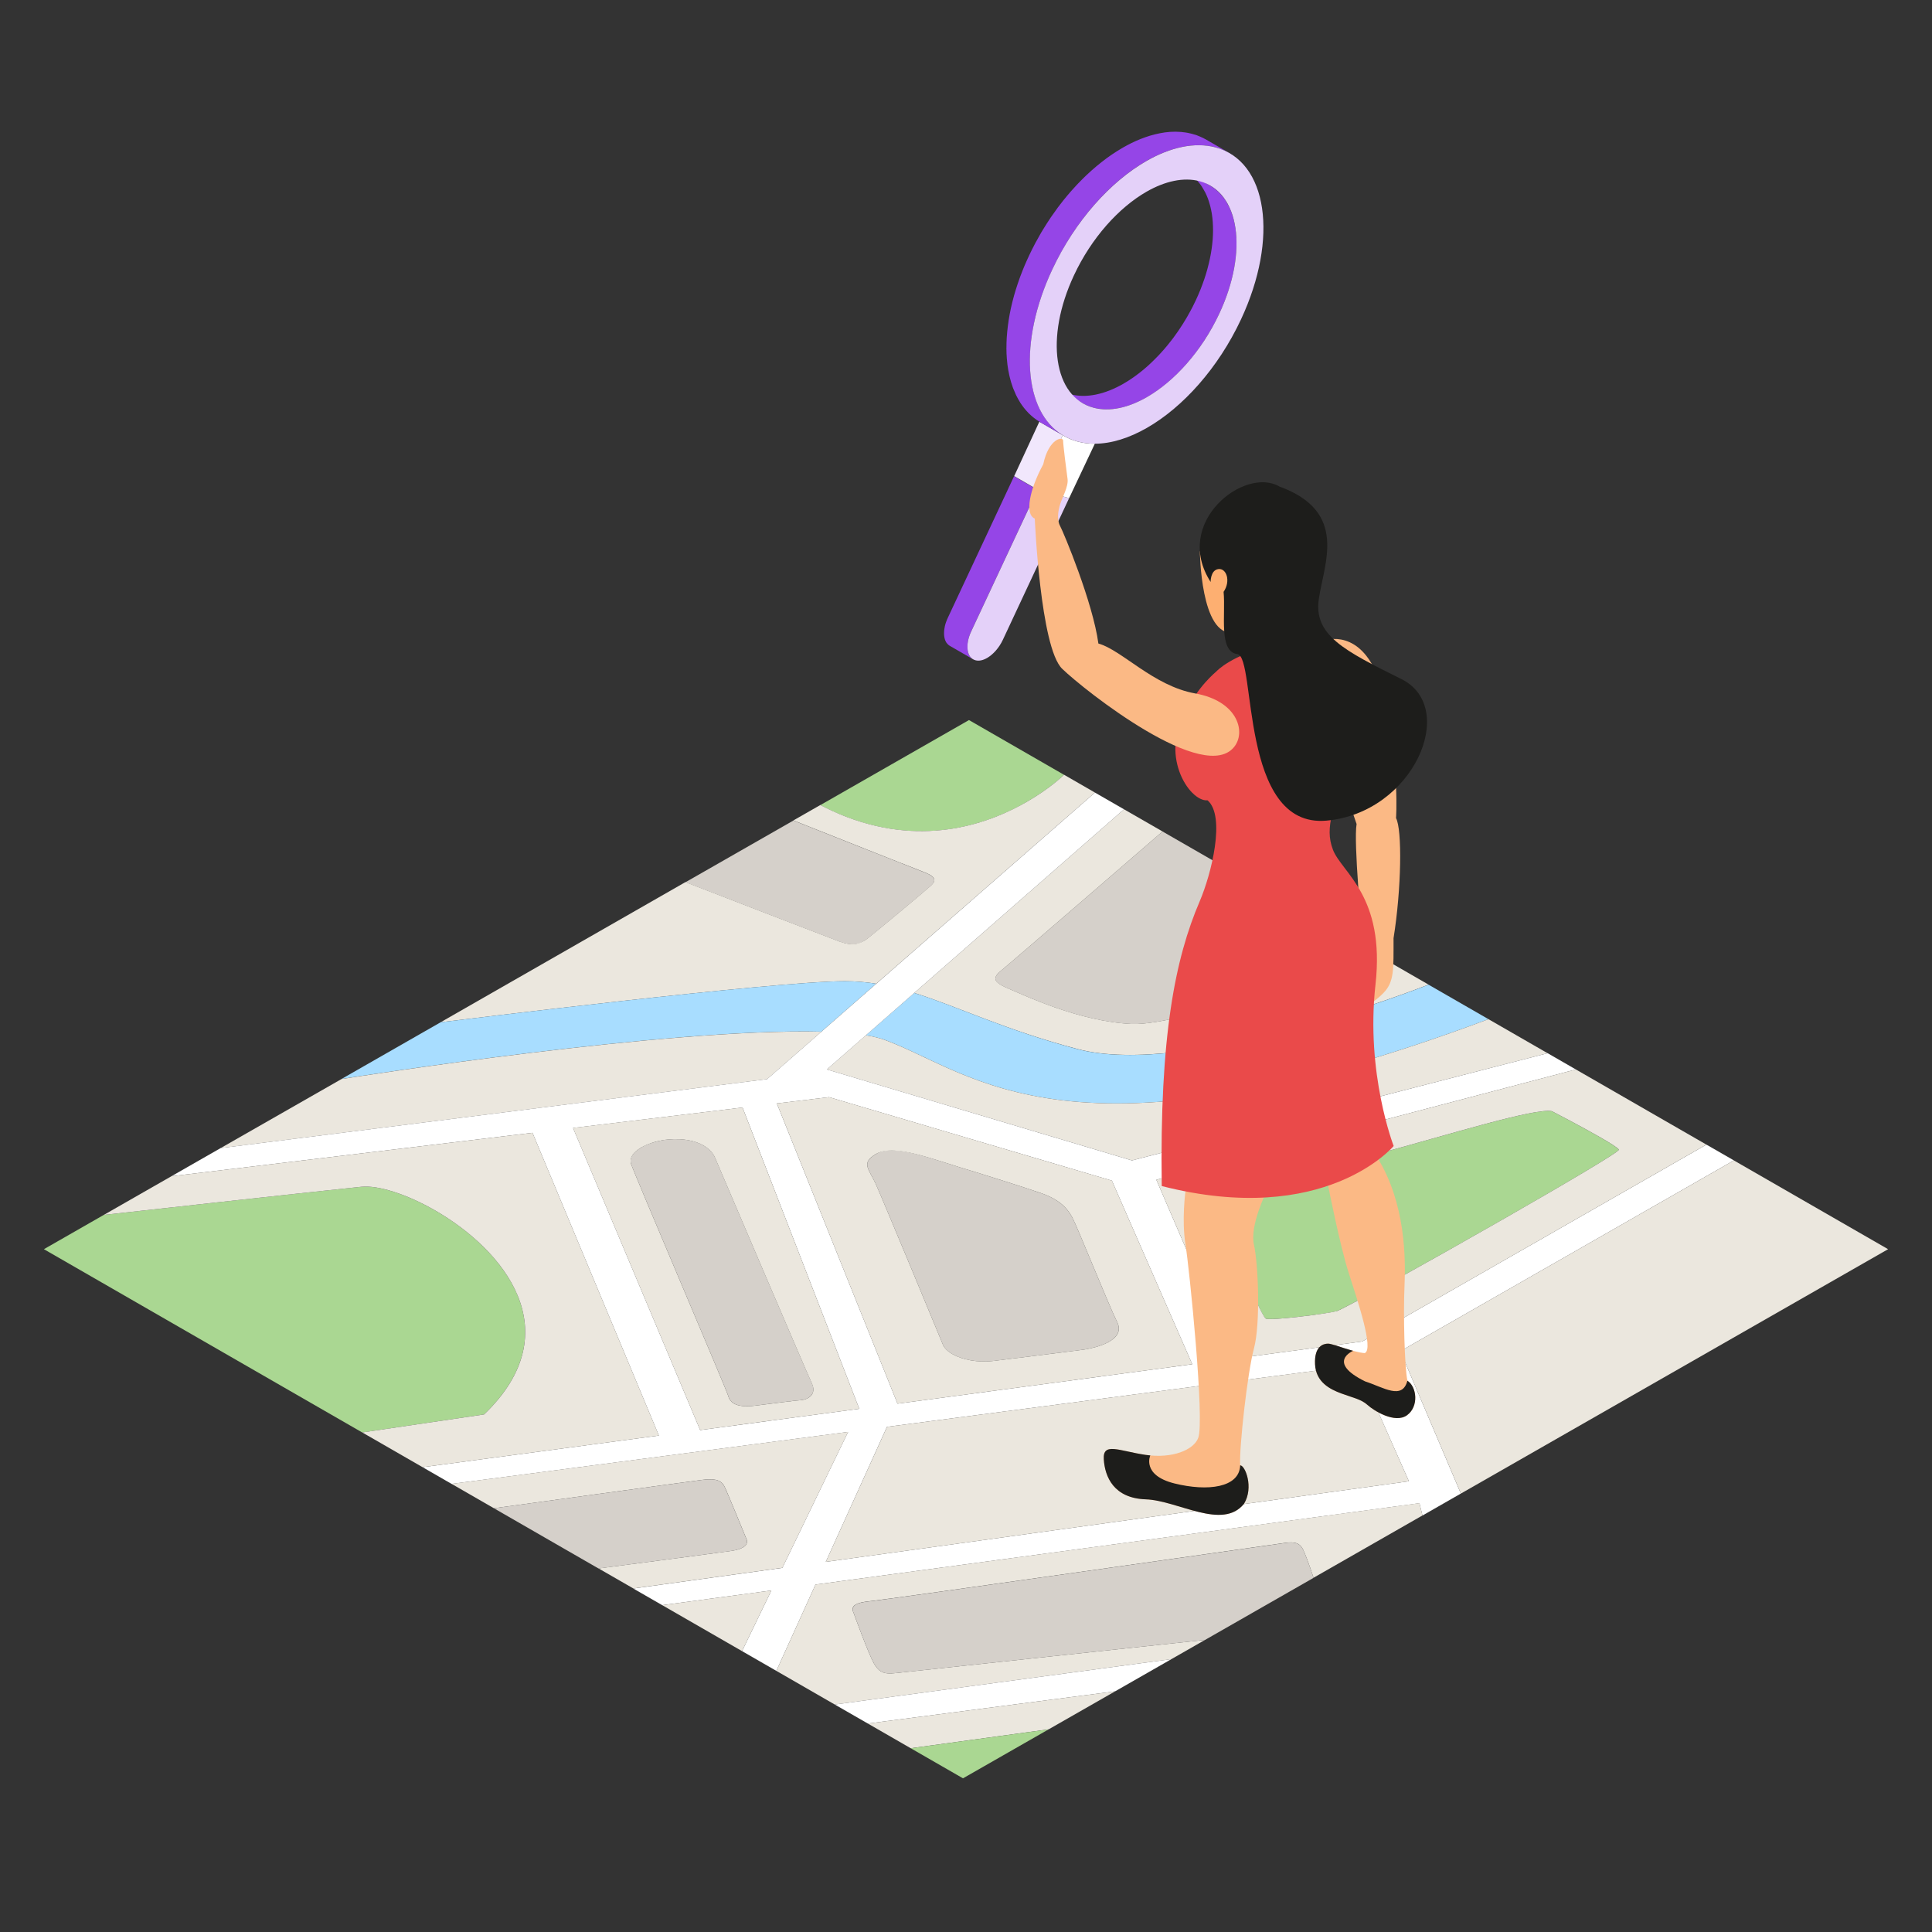 <svg width="88" height="88" viewBox="0 0 88 88" fill="none" xmlns="http://www.w3.org/2000/svg">
<rect x="0" y="0" width="88" height="88" fill="#333333" stroke="none"/>
<path d="M37.364 36.672C37.435 36.709 37.506 36.744 37.577 36.78C37.694 36.838 37.812 36.895 37.928 36.948C41.569 38.608 44.627 37.685 46.497 36.678C46.577 36.635 46.654 36.592 46.729 36.548C47.841 35.91 48.434 35.321 48.465 35.291L44.136 32.798L37.364 36.672Z" fill="#AAD792"/>
<path d="M31.222 40.185C31.534 40.305 37.465 42.6 38.195 42.874C38.204 42.877 38.212 42.881 38.221 42.884C38.278 42.905 38.331 42.922 38.383 42.938C38.394 42.941 38.405 42.945 38.416 42.947C38.806 43.058 39.053 43.021 39.263 42.914C39.279 42.906 39.296 42.897 39.312 42.888C39.321 42.882 39.332 42.876 39.342 42.87C39.361 42.858 39.38 42.845 39.4 42.833C39.448 42.8 39.496 42.766 39.545 42.727C39.872 42.473 42.034 40.678 42.396 40.351C42.646 40.126 42.58 39.981 42.361 39.854C42.261 39.795 42.13 39.741 41.982 39.686C41.505 39.504 36.409 37.479 36.14 37.373L31.222 40.185Z" fill="#D5D0CA"/>
<path d="M20.07 46.562C20.829 46.468 35.241 44.693 38.484 44.692C38.977 44.692 39.446 44.733 39.909 44.807L49.873 36.1L48.465 35.288C48.434 35.319 47.841 35.908 46.742 36.538C46.654 36.588 46.577 36.632 46.497 36.674C44.629 37.682 41.57 38.604 37.928 36.944C37.812 36.891 37.694 36.834 37.577 36.776C37.506 36.742 37.435 36.705 37.364 36.668L36.14 37.368C36.409 37.475 41.505 39.5 41.982 39.68C42.13 39.736 42.262 39.792 42.361 39.849C42.58 39.976 42.646 40.123 42.396 40.346C42.034 40.673 39.872 42.468 39.545 42.722C39.496 42.759 39.448 42.795 39.4 42.828C39.38 42.841 39.362 42.853 39.342 42.865C39.053 43.016 38.806 43.053 38.416 42.942C38.331 42.917 38.278 42.9 38.221 42.879C37.464 42.595 31.533 40.3 31.22 40.179L20.07 46.562Z" fill="#EBE7DE"/>
<path d="M52.952 37.873C52.608 38.171 46.081 43.818 45.589 44.218C45.23 44.513 45.283 44.688 45.593 44.867C45.706 44.932 45.851 44.996 46.022 45.069C46.666 45.339 49.153 46.531 51.542 46.641C53.931 46.75 62.25 43.641 62.688 43.478L52.952 37.873Z" fill="#D5D0CA"/>
<path d="M15.557 49.145C16.299 49.028 30.415 46.814 37.411 46.992L39.911 44.807C39.447 44.733 38.977 44.692 38.485 44.692C35.241 44.692 20.829 46.468 20.072 46.562L15.557 49.145Z" fill="#A8DDFF"/>
<path d="M51.196 36.862L41.644 45.227C43.647 45.853 45.79 46.917 49.09 47.785C54.106 49.106 64.521 45.061 65.07 44.848L62.689 43.477C62.251 43.641 53.932 46.749 51.543 46.639C49.154 46.528 46.668 45.337 46.024 45.068C45.853 44.996 45.707 44.93 45.595 44.865C45.285 44.685 45.231 44.511 45.591 44.217C46.082 43.817 52.609 38.17 52.953 37.872L51.196 36.862Z" fill="#EBE7DE"/>
<path d="M10.049 52.295L23.894 50.548L34.94 49.154L37.411 46.995C30.416 46.816 16.299 49.031 15.557 49.148L10.049 52.295Z" fill="#EBE7DE"/>
<path d="M41.642 45.227L39.44 47.155C39.777 47.211 40.067 47.28 40.3 47.366C44.32 48.838 48.737 53.554 67.799 46.422L65.069 44.851C64.521 45.064 54.105 49.109 49.089 47.788C45.79 46.917 43.647 45.853 41.642 45.227Z" fill="#A8DDFF"/>
<path d="M39.44 47.155L37.662 48.712L51.557 52.856L70.491 47.972L67.798 46.422C48.737 53.554 44.32 48.838 40.298 47.366C40.068 47.28 39.777 47.211 39.44 47.155Z" fill="#EBE7DE"/>
<path d="M55.632 54.592C55.315 54.857 57.396 59.922 57.652 60.062C57.899 60.162 60.378 59.848 60.867 59.729C61.313 59.565 65.029 57.499 68.357 55.597C68.375 55.586 68.393 55.577 68.411 55.566C71.253 53.941 73.759 52.463 73.734 52.369C73.715 52.299 73.365 52.08 72.908 51.816C72.005 51.297 70.752 50.649 70.686 50.614C69.921 50.454 65.936 51.694 62.758 52.556C59.68 53.389 56.115 54.315 55.632 54.592Z" fill="#AAD792"/>
<path d="M30.011 65.388L24.254 51.598L7.81 53.575L10.049 52.294L23.894 50.547L34.94 49.153L37.411 46.994L39.911 44.809L49.874 36.101L51.196 36.862L41.644 45.227L39.442 47.155L37.663 48.712L51.558 52.857L70.493 47.972L71.778 48.712L52.67 53.737L56.181 61.888L62.047 61.103L77.725 52.135L78.977 52.855L63.786 61.544L66.54 68.03L64.791 69.031L64.654 68.47L37.146 72.174L35.362 76.106L33.798 75.206L35.134 72.445L30.163 73.113L28.843 72.354L35.634 71.415L38.628 65.224L20.569 67.59L19.247 66.828L30.011 65.388ZM37.614 71.14L64.173 67.469L61.83 62.185L40.401 64.991L37.614 71.14ZM50.645 53.777L37.761 49.974L35.384 50.26L40.881 63.935L54.305 62.139L50.645 53.777ZM39.138 64.168L33.822 50.447L26.102 51.377L31.892 65.138L39.138 64.168Z" fill="white"/>
<path d="M71.778 48.712L77.724 52.135L62.047 61.103L56.181 61.888L52.67 53.737L71.778 48.712ZM60.892 59.72C61.313 59.564 65.031 57.497 68.358 55.595C68.375 55.585 68.394 55.575 68.444 55.546C71.253 53.939 73.761 52.462 73.736 52.368C73.717 52.298 73.367 52.078 72.91 51.815C72.007 51.296 70.753 50.647 70.688 50.613C69.922 50.453 65.938 51.693 62.759 52.555C59.683 53.387 56.117 54.315 55.596 54.617C55.318 54.857 57.398 59.922 57.657 60.063C57.901 60.162 60.379 59.848 60.892 59.72Z" fill="#EBE7DE"/>
<path d="M39.979 52.522C39.901 52.564 39.885 52.575 39.869 52.584C39.212 52.982 39.582 53.255 39.885 53.917C39.891 53.928 39.895 53.938 39.9 53.95C40.222 54.671 42.769 60.798 42.95 61.25C43.013 61.407 43.171 61.559 43.397 61.686C43.83 61.929 44.516 62.08 45.295 61.984C46.482 61.837 48.971 61.53 49.344 61.477C49.368 61.473 49.397 61.469 49.429 61.463C49.665 61.424 50.109 61.328 50.46 61.144C50.48 61.134 50.498 61.123 50.517 61.113C50.866 60.909 51.082 60.626 50.886 60.223C50.449 59.328 49.074 55.885 48.843 55.458C48.677 55.151 48.451 54.865 48.028 54.618C47.862 54.522 47.666 54.432 47.431 54.35C46.594 54.057 44.589 53.435 44.483 53.402C42.512 52.829 40.795 52.082 39.979 52.522Z" fill="#D5D0CA"/>
<path d="M37.761 49.973L50.645 53.776L54.305 62.138L40.881 63.935L35.384 50.259L37.761 49.973ZM45.298 61.983C46.485 61.837 48.974 61.529 49.347 61.477C49.371 61.472 49.4 61.468 49.432 61.463C49.667 61.423 50.112 61.328 50.461 61.144C50.481 61.134 50.5 61.123 50.534 61.103C50.867 60.909 51.084 60.625 50.887 60.223C50.45 59.328 49.075 55.885 48.844 55.458C48.678 55.15 48.454 54.864 48.029 54.618C47.864 54.522 47.667 54.432 47.432 54.35C46.596 54.057 44.59 53.435 44.484 53.402C42.511 52.829 40.794 52.081 39.917 52.553C39.9 52.563 39.884 52.573 39.868 52.582C39.211 52.981 39.579 53.254 39.884 53.915C39.889 53.926 39.893 53.937 39.899 53.949C40.221 54.67 42.767 60.796 42.949 61.249C43.012 61.405 43.17 61.557 43.395 61.684C43.831 61.929 44.518 62.08 45.298 61.983Z" fill="#EBE7DE"/>
<path d="M29.246 52.245C29.192 52.276 29.171 52.287 29.151 52.301C28.862 52.481 28.684 52.707 28.727 52.949C28.731 52.97 28.736 52.993 28.744 53.014C28.933 53.565 33.099 63.314 33.169 63.575C33.201 63.7 33.271 63.838 33.441 63.933C33.623 64.034 33.918 64.087 34.403 64.025C35.346 63.904 36.202 63.794 36.481 63.775C36.584 63.763 36.656 63.745 36.725 63.716C36.753 63.704 36.78 63.691 36.807 63.677C36.979 63.571 37.093 63.408 37.033 63.156C37.029 63.139 37.023 63.121 37.017 63.102C37.006 63.068 36.991 63.032 36.974 62.995C36.716 62.444 32.757 53.176 32.567 52.725C32.484 52.528 32.309 52.325 32.029 52.166C31.668 51.963 31.136 51.837 30.409 51.905C30.387 51.907 30.365 51.909 30.344 51.911C30.317 51.914 30.292 51.918 30.266 51.921C30.246 51.923 30.225 51.927 30.205 51.93C29.858 51.986 29.514 52.097 29.246 52.245Z" fill="#D5D0CA"/>
<path d="M39.138 64.168L31.891 65.137L26.1 51.375L33.821 50.446L39.138 64.168ZM28.743 53.015C28.931 53.566 33.098 63.315 33.167 63.576C33.199 63.702 33.27 63.839 33.44 63.935C33.621 64.035 33.917 64.088 34.402 64.026C35.345 63.906 36.2 63.796 36.517 63.772C36.581 63.764 36.653 63.745 36.724 63.718C36.752 63.706 36.779 63.692 36.824 63.667C36.979 63.572 37.093 63.409 37.031 63.158C37.027 63.141 37.022 63.122 37.015 63.103C37.005 63.069 36.99 63.033 36.972 62.996C36.715 62.446 32.756 53.177 32.566 52.727C32.483 52.53 32.308 52.326 32.027 52.167C31.667 51.964 31.135 51.839 30.408 51.906C30.385 51.909 30.364 51.91 30.343 51.913C30.316 51.915 30.29 51.919 30.265 51.922C30.245 51.925 30.224 51.929 30.204 51.931C29.861 51.986 29.518 52.097 29.218 52.262C29.195 52.275 29.173 52.287 29.153 52.301C28.865 52.481 28.687 52.707 28.73 52.949C28.73 52.972 28.735 52.993 28.743 53.015Z" fill="#EBE7DE"/>
<path d="M2 56.899L16.499 65.247C16.499 65.247 16.499 65.247 22.049 64.426C26.02 60.611 22.903 56.906 19.815 55.132C18.511 54.383 17.213 53.979 16.457 54.056C13.911 54.315 5.188 55.286 4.728 55.337L2 56.899Z" fill="#AAD792"/>
<path d="M22.05 64.426C16.5 65.246 16.5 65.246 16.5 65.246L19.247 66.828L30.012 65.388L24.255 51.598L7.81 53.575L4.73 55.337C5.189 55.285 13.911 54.317 16.459 54.056C17.215 53.979 18.514 54.383 19.816 55.132C22.903 56.906 26.021 60.612 22.05 64.426Z" fill="#EBE7DE"/>
<path d="M63.786 61.544L66.541 68.03L86 56.899L78.976 52.856L63.786 61.544Z" fill="#EBE7DE"/>
<path d="M40.402 64.991L37.614 71.14L64.173 67.469L61.832 62.183L40.402 64.991Z" fill="#EBE7DE"/>
<path d="M20.569 67.588L22.498 68.699C22.939 68.638 31.313 67.489 31.975 67.408C32.391 67.358 32.634 67.383 32.793 67.476C32.888 67.531 32.952 67.613 33.004 67.718C33.142 67.999 33.926 69.919 33.968 70.02C34.04 70.159 34.085 70.331 33.863 70.47C33.8 70.507 33.752 70.528 33.695 70.549C33.666 70.56 33.632 70.571 33.597 70.581C33.536 70.598 33.467 70.616 33.389 70.63C32.499 70.76 27.525 71.406 27.263 71.44L28.846 72.351L35.636 71.412L38.631 65.221L20.569 67.588Z" fill="#EBE7DE"/>
<path d="M22.497 68.699L27.26 71.442C27.522 71.407 32.498 70.761 33.386 70.632C33.465 70.617 33.535 70.6 33.595 70.582C33.629 70.572 33.661 70.561 33.692 70.551C33.75 70.529 33.798 70.508 33.839 70.484C33.847 70.481 33.854 70.475 33.862 70.471C34.084 70.332 34.038 70.16 33.966 70.021C33.925 69.921 33.14 68 33.003 67.719C32.951 67.615 32.886 67.533 32.792 67.477C32.633 67.383 32.389 67.359 31.974 67.409C31.312 67.489 22.938 68.639 22.497 68.699Z" fill="#D5D0CA"/>
<path d="M30.163 73.113L33.798 75.206L35.135 72.444L30.163 73.113Z" fill="#EBE7DE"/>
<path d="M37.146 72.174L35.362 76.106L38.021 77.638L53.359 75.57L54.888 74.695C54.212 74.768 41.37 76.142 40.846 76.202C40.535 76.237 40.317 76.237 40.136 76.135C40.014 76.065 39.908 75.947 39.803 75.761C39.545 75.3 38.917 73.565 38.883 73.473C38.877 73.459 38.87 73.446 38.864 73.431C38.812 73.301 38.819 73.183 38.966 73.092C39.021 73.062 39.051 73.047 39.088 73.034C39.116 73.023 39.146 73.014 39.18 73.005C39.248 72.986 39.33 72.969 39.423 72.956C39.454 72.952 39.486 72.947 39.518 72.943C39.55 72.939 39.583 72.935 39.618 72.932C40.412 72.857 57.727 70.385 58.199 70.324C58.545 70.281 58.891 70.188 59.137 70.33C59.225 70.381 59.301 70.463 59.358 70.589C59.574 71.064 59.817 71.825 59.83 71.865L64.791 69.027L64.654 68.466L37.146 72.174Z" fill="#EBE7DE"/>
<path d="M38.994 73.078C38.821 73.185 38.812 73.302 38.866 73.432C38.871 73.445 38.878 73.46 38.885 73.475C38.918 73.566 39.545 75.301 39.804 75.762C39.909 75.949 40.015 76.066 40.138 76.137C40.318 76.239 40.536 76.239 40.847 76.203C41.371 76.143 54.213 74.768 54.889 74.696L59.831 71.869C59.818 71.829 59.575 71.068 59.36 70.593C59.302 70.467 59.227 70.385 59.138 70.333C58.894 70.192 58.546 70.284 58.2 70.328C57.728 70.388 40.413 72.86 39.62 72.936C39.585 72.94 39.551 72.942 39.519 72.947C39.486 72.95 39.454 72.954 39.424 72.96C39.331 72.974 39.249 72.99 39.181 73.009C39.148 73.018 39.117 73.027 39.089 73.038C39.052 73.048 39.021 73.063 38.994 73.078Z" fill="#D5D0CA"/>
<path d="M38.021 77.638L39.529 78.505L50.792 77.038L53.359 75.57L38.021 77.638Z" fill="white"/>
<path d="M39.529 78.505L41.482 79.63L47.765 78.769L50.792 77.038L39.529 78.505Z" fill="#EBE7DE"/>
<path d="M41.482 79.63L43.863 81L47.765 78.769L41.482 79.63Z" fill="#AAD792"/>
<g clip-path="url(#clip0)">
<path d="M43 28.85C43 28.836 43 28.822 43.001 28.808C43.001 28.794 43.002 28.78 43.003 28.765C43.003 28.76 43.004 28.755 43.004 28.75C43.004 28.748 43.004 28.746 43.004 28.745C43.004 28.738 43.004 28.73 43.005 28.723C43.007 28.708 43.008 28.694 43.011 28.679C43.012 28.664 43.015 28.649 43.017 28.635C43.019 28.62 43.022 28.605 43.025 28.589C43.026 28.579 43.029 28.568 43.031 28.558C43.031 28.556 43.032 28.555 43.032 28.553C43.032 28.55 43.033 28.547 43.033 28.543C43.037 28.527 43.04 28.512 43.044 28.496C43.047 28.48 43.052 28.465 43.056 28.449C43.061 28.433 43.065 28.417 43.07 28.402C43.075 28.386 43.08 28.371 43.085 28.355C43.085 28.355 43.086 28.354 43.086 28.353V28.352C43.09 28.338 43.096 28.324 43.101 28.311C43.106 28.296 43.111 28.282 43.118 28.267C43.123 28.253 43.129 28.239 43.135 28.224C43.141 28.21 43.148 28.195 43.154 28.181C43.159 28.169 43.164 28.157 43.17 28.144L46.189 21.694L47.254 22.309L44.236 28.759C44.204 28.829 44.175 28.899 44.153 28.967V28.968C44.13 29.036 44.111 29.102 44.097 29.168C44.097 29.169 44.096 29.17 44.096 29.172C44.083 29.236 44.074 29.298 44.069 29.359C44.069 29.36 44.069 29.362 44.069 29.363C44.065 29.423 44.065 29.482 44.068 29.537C44.068 29.537 44.068 29.539 44.068 29.54C44.073 29.595 44.081 29.646 44.093 29.694C44.094 29.697 44.094 29.699 44.095 29.701C44.107 29.748 44.124 29.791 44.143 29.831C44.145 29.835 44.148 29.838 44.149 29.843C44.165 29.873 44.185 29.899 44.205 29.925C44.213 29.934 44.221 29.946 44.23 29.954C44.258 29.983 44.289 30.009 44.323 30.029L43.257 29.414C43.222 29.394 43.192 29.368 43.164 29.339C43.155 29.33 43.148 29.319 43.14 29.31C43.128 29.296 43.116 29.284 43.105 29.268C43.097 29.256 43.09 29.242 43.083 29.228C43.082 29.224 43.079 29.22 43.077 29.216C43.075 29.213 43.074 29.21 43.072 29.207C43.064 29.19 43.057 29.173 43.05 29.155C43.044 29.14 43.039 29.124 43.034 29.107C43.032 29.1 43.031 29.093 43.029 29.086C43.028 29.084 43.028 29.082 43.027 29.079C43.026 29.073 43.024 29.067 43.023 29.061C43.019 29.047 43.017 29.032 43.014 29.017C43.011 29.004 43.01 28.989 43.008 28.975C43.006 28.961 43.004 28.947 43.004 28.932C43.004 28.929 43.004 28.927 43.003 28.924C43.003 28.923 43.003 28.922 43.003 28.921C43.002 28.91 43.001 28.901 43.001 28.89C43 28.878 43 28.864 43 28.85Z" fill="#9545E7"/>
<path d="M47.255 22.31L44.237 28.76C43.946 29.382 44.034 29.971 44.432 30.075C44.592 30.118 44.777 30.076 44.96 29.97C45.233 29.813 45.504 29.514 45.679 29.142L48.697 22.69L47.255 22.31Z" fill="#E4D1F9"/>
<path d="M48.406 19.824L47.26 22.3L48.697 22.689L49.868 20.211C49.601 20.212 49.341 20.18 49.092 20.114C48.843 20.049 48.614 19.951 48.406 19.824Z" fill="white"/>
<path d="M48.406 19.824L47.34 19.209L46.195 21.685L47.26 22.301L48.406 19.824Z" fill="#F1E7FC"/>
<path d="M48.468 17.86C48.487 17.868 48.505 17.875 48.525 17.883C48.597 17.911 48.671 17.937 48.748 17.958C48.822 17.977 48.897 17.991 48.973 18.003C49.004 18.008 49.036 18.012 49.068 18.016C49.142 18.025 49.218 18.03 49.293 18.032C49.303 18.032 49.312 18.032 49.322 18.033C49.409 18.034 49.498 18.029 49.586 18.02C49.605 18.018 49.623 18.017 49.642 18.015C49.728 18.005 49.816 17.992 49.905 17.974C49.917 17.971 49.929 17.969 49.941 17.966C50.034 17.946 50.129 17.923 50.223 17.895C50.226 17.894 50.231 17.892 50.234 17.891C50.333 17.861 50.432 17.827 50.531 17.787C50.534 17.787 50.537 17.785 50.541 17.784C50.639 17.745 50.738 17.701 50.837 17.653C50.845 17.649 50.852 17.646 50.86 17.643C50.963 17.592 51.066 17.538 51.169 17.479C51.245 17.436 51.319 17.39 51.395 17.342C51.41 17.332 51.425 17.322 51.44 17.313C51.496 17.276 51.552 17.239 51.607 17.2C51.63 17.185 51.653 17.169 51.675 17.152C51.727 17.116 51.778 17.077 51.829 17.038C51.849 17.022 51.871 17.008 51.891 16.992C51.962 16.937 52.032 16.88 52.102 16.822C52.108 16.817 52.115 16.81 52.121 16.805C52.185 16.751 52.248 16.695 52.311 16.639C52.334 16.619 52.356 16.598 52.378 16.577C52.425 16.532 52.474 16.488 52.52 16.441C52.544 16.419 52.567 16.396 52.59 16.372C52.64 16.324 52.689 16.274 52.737 16.222C52.755 16.204 52.773 16.186 52.791 16.167C52.856 16.098 52.92 16.027 52.983 15.956C52.995 15.941 53.008 15.927 53.02 15.913C53.072 15.853 53.123 15.793 53.173 15.732C53.193 15.708 53.213 15.683 53.232 15.659C53.274 15.607 53.317 15.553 53.359 15.498C53.382 15.469 53.405 15.439 53.428 15.409C53.455 15.373 53.481 15.336 53.507 15.3C53.557 15.232 53.606 15.163 53.655 15.093C53.676 15.062 53.697 15.031 53.718 14.999C53.821 14.848 53.92 14.691 54.015 14.53C54.036 14.494 54.057 14.457 54.079 14.421C54.118 14.352 54.158 14.283 54.195 14.213C54.225 14.158 54.256 14.103 54.285 14.046C54.3 14.017 54.315 13.988 54.33 13.959C54.377 13.865 54.424 13.771 54.468 13.676C54.54 13.523 54.606 13.37 54.668 13.217C54.673 13.204 54.678 13.19 54.684 13.177C54.743 13.027 54.799 12.878 54.849 12.73C54.851 12.725 54.852 12.721 54.854 12.717C54.906 12.565 54.952 12.413 54.993 12.262C54.996 12.252 54.998 12.244 55 12.234C55.039 12.092 55.073 11.951 55.103 11.811C55.106 11.797 55.109 11.782 55.112 11.768C55.14 11.633 55.164 11.501 55.183 11.369C55.186 11.353 55.187 11.338 55.19 11.323C55.209 11.193 55.222 11.065 55.233 10.938C55.234 10.923 55.236 10.908 55.237 10.894C55.246 10.767 55.251 10.642 55.252 10.519C55.252 10.507 55.252 10.495 55.252 10.483C55.252 10.36 55.248 10.238 55.24 10.12C55.239 10.109 55.239 10.098 55.238 10.088C55.23 9.971 55.215 9.859 55.199 9.749C55.196 9.734 55.194 9.719 55.192 9.705C55.174 9.6 55.152 9.498 55.128 9.399C55.123 9.377 55.116 9.356 55.11 9.334C55.082 9.232 55.052 9.131 55.016 9.036C55.015 9.035 55.015 9.034 55.014 9.032C54.979 8.94 54.94 8.852 54.898 8.768C54.874 8.72 54.847 8.675 54.82 8.63C54.793 8.582 54.766 8.533 54.736 8.488C54.719 8.461 54.699 8.437 54.682 8.412C54.643 8.359 54.604 8.309 54.562 8.261C54.539 8.236 54.518 8.211 54.495 8.188C54.45 8.141 54.403 8.098 54.354 8.056C54.332 8.037 54.311 8.017 54.288 7.999C54.216 7.942 54.141 7.889 54.061 7.843L55.127 8.458C55.207 8.504 55.282 8.557 55.354 8.614C55.377 8.632 55.398 8.652 55.42 8.671C55.468 8.713 55.516 8.756 55.56 8.803C55.583 8.826 55.605 8.851 55.627 8.876C55.669 8.924 55.709 8.974 55.748 9.027C55.766 9.052 55.785 9.076 55.803 9.103C55.811 9.114 55.819 9.124 55.827 9.136C55.849 9.17 55.867 9.209 55.887 9.245C55.913 9.29 55.941 9.335 55.964 9.384C55.97 9.395 55.977 9.404 55.982 9.415C56.018 9.49 56.051 9.568 56.081 9.648C56.082 9.65 56.082 9.65 56.083 9.652C56.11 9.724 56.134 9.797 56.157 9.873C56.164 9.897 56.17 9.923 56.177 9.949C56.183 9.971 56.188 9.992 56.194 10.014C56.201 10.038 56.208 10.06 56.213 10.084C56.228 10.149 56.241 10.216 56.253 10.283C56.255 10.295 56.257 10.307 56.258 10.319C56.261 10.334 56.263 10.349 56.266 10.364C56.272 10.403 56.278 10.442 56.283 10.481C56.291 10.545 56.298 10.61 56.303 10.676C56.304 10.685 56.304 10.694 56.305 10.703C56.306 10.713 56.306 10.724 56.307 10.735C56.31 10.779 56.313 10.824 56.316 10.869C56.318 10.933 56.32 10.998 56.32 11.064C56.32 11.075 56.32 11.087 56.32 11.098C56.32 11.111 56.32 11.123 56.319 11.134C56.319 11.174 56.319 11.214 56.317 11.255C56.316 11.32 56.312 11.386 56.309 11.451C56.308 11.47 56.305 11.489 56.304 11.508C56.303 11.523 56.301 11.537 56.301 11.552C56.298 11.584 56.296 11.615 56.293 11.647C56.287 11.713 56.279 11.78 56.271 11.847C56.267 11.877 56.262 11.907 56.258 11.937C56.256 11.953 56.253 11.967 56.251 11.983C56.247 12.006 56.244 12.027 56.241 12.05C56.23 12.118 56.218 12.188 56.205 12.257C56.197 12.299 56.188 12.341 56.179 12.383C56.177 12.396 56.174 12.41 56.171 12.425C56.167 12.44 56.165 12.454 56.162 12.469C56.146 12.54 56.129 12.611 56.112 12.683C56.098 12.738 56.083 12.793 56.068 12.849C56.065 12.859 56.064 12.867 56.061 12.877C56.059 12.884 56.057 12.891 56.056 12.898C56.035 12.969 56.015 13.04 55.992 13.112C55.971 13.182 55.949 13.252 55.925 13.322C55.924 13.325 55.922 13.328 55.921 13.332C55.92 13.336 55.919 13.34 55.917 13.344C55.896 13.405 55.875 13.467 55.852 13.528C55.828 13.594 55.803 13.661 55.776 13.727C55.768 13.749 55.759 13.77 55.75 13.791C55.745 13.804 55.74 13.818 55.733 13.831C55.721 13.863 55.709 13.893 55.696 13.925C55.669 13.99 55.64 14.055 55.611 14.12C55.586 14.177 55.56 14.234 55.534 14.29C55.53 14.3 55.525 14.309 55.521 14.318C55.489 14.388 55.454 14.457 55.42 14.525C55.412 14.541 55.403 14.557 55.395 14.573C55.381 14.602 55.366 14.631 55.351 14.66C55.333 14.694 55.316 14.729 55.297 14.763C55.286 14.785 55.273 14.806 55.261 14.828C55.222 14.897 55.184 14.967 55.144 15.036C55.13 15.062 55.115 15.09 55.1 15.116C55.093 15.126 55.087 15.136 55.081 15.145C54.986 15.306 54.886 15.462 54.784 15.614C54.775 15.627 54.767 15.642 54.758 15.655C54.746 15.673 54.733 15.69 54.72 15.708C54.672 15.778 54.623 15.847 54.573 15.915C54.555 15.939 54.539 15.963 54.522 15.987C54.512 15.999 54.503 16.011 54.494 16.023C54.471 16.054 54.447 16.084 54.425 16.113C54.4 16.146 54.375 16.178 54.35 16.21C54.333 16.232 54.315 16.253 54.298 16.274C54.278 16.298 54.259 16.323 54.238 16.347C54.223 16.366 54.208 16.386 54.193 16.404C54.158 16.446 54.122 16.487 54.087 16.528C54.074 16.542 54.062 16.556 54.05 16.57C54.045 16.575 54.042 16.58 54.037 16.584C53.985 16.645 53.931 16.703 53.878 16.761C53.87 16.768 53.864 16.775 53.857 16.782C53.84 16.801 53.821 16.819 53.804 16.837C53.772 16.87 53.742 16.904 53.71 16.935C53.692 16.953 53.675 16.969 53.657 16.987C53.633 17.01 53.611 17.033 53.587 17.055C53.569 17.073 53.552 17.09 53.533 17.108C53.504 17.136 53.474 17.163 53.445 17.19C53.422 17.211 53.4 17.232 53.377 17.252C53.368 17.26 53.36 17.268 53.351 17.276C53.296 17.325 53.242 17.372 53.187 17.418C53.181 17.424 53.174 17.43 53.168 17.435C53.167 17.436 53.166 17.437 53.166 17.438C53.104 17.489 53.043 17.539 52.98 17.588C52.972 17.594 52.965 17.599 52.957 17.605C52.936 17.621 52.915 17.636 52.894 17.652C52.862 17.677 52.829 17.702 52.798 17.725C52.778 17.739 52.76 17.753 52.741 17.765C52.718 17.782 52.695 17.798 52.673 17.814C52.656 17.826 52.638 17.839 52.62 17.851C52.582 17.877 52.543 17.902 52.505 17.926C52.49 17.936 52.475 17.946 52.461 17.956C52.455 17.959 52.451 17.962 52.446 17.965C52.389 18.001 52.331 18.036 52.275 18.069C52.261 18.077 52.248 18.085 52.235 18.092C52.192 18.116 52.149 18.141 52.106 18.163C52.051 18.193 51.995 18.222 51.94 18.249C51.936 18.251 51.931 18.253 51.926 18.255C51.918 18.258 51.911 18.262 51.903 18.265C51.86 18.285 51.818 18.306 51.776 18.326C51.721 18.35 51.666 18.373 51.612 18.395C51.61 18.395 51.608 18.395 51.606 18.396C51.603 18.397 51.6 18.399 51.597 18.4C51.547 18.419 51.497 18.438 51.447 18.456C51.398 18.473 51.349 18.489 51.3 18.503C51.296 18.504 51.292 18.506 51.288 18.507C51.287 18.508 51.284 18.509 51.282 18.509C51.226 18.525 51.171 18.541 51.116 18.555C51.079 18.564 51.043 18.572 51.006 18.579C50.994 18.582 50.982 18.585 50.97 18.587C50.961 18.589 50.953 18.592 50.944 18.593C50.886 18.604 50.828 18.613 50.769 18.621C50.748 18.624 50.727 18.626 50.706 18.627C50.687 18.629 50.669 18.632 50.65 18.634C50.629 18.635 50.607 18.639 50.586 18.64C50.521 18.645 50.457 18.648 50.394 18.647C50.391 18.647 50.389 18.647 50.386 18.647C50.376 18.647 50.367 18.646 50.356 18.645C50.298 18.644 50.241 18.642 50.185 18.637C50.167 18.635 50.15 18.632 50.132 18.629C50.1 18.626 50.068 18.62 50.037 18.615C50.008 18.611 49.979 18.608 49.951 18.603C49.904 18.594 49.858 18.583 49.813 18.572C49.758 18.557 49.705 18.54 49.652 18.522C49.631 18.514 49.611 18.505 49.59 18.497C49.57 18.489 49.551 18.481 49.532 18.473C49.46 18.442 49.391 18.409 49.324 18.371L48.258 17.756C48.325 17.795 48.396 17.829 48.468 17.86Z" fill="#9545E7"/>
<path d="M45.843 15.807C45.843 15.768 45.844 15.73 45.844 15.69C45.845 15.663 45.844 15.637 45.845 15.611C45.846 15.591 45.847 15.57 45.848 15.549C45.85 15.51 45.852 15.47 45.853 15.43C45.854 15.406 45.855 15.383 45.857 15.358C45.858 15.335 45.861 15.309 45.863 15.286C45.865 15.246 45.869 15.207 45.873 15.167C45.874 15.145 45.875 15.124 45.878 15.102C45.88 15.075 45.884 15.046 45.888 15.018C45.892 14.978 45.896 14.938 45.901 14.898C45.903 14.88 45.904 14.862 45.907 14.843C45.911 14.81 45.916 14.777 45.921 14.745C45.926 14.706 45.931 14.665 45.938 14.625C45.94 14.611 45.942 14.596 45.944 14.58C45.95 14.542 45.957 14.505 45.963 14.468C45.97 14.428 45.977 14.387 45.984 14.346C45.987 14.334 45.988 14.323 45.99 14.31C45.998 14.268 46.008 14.227 46.016 14.184C46.024 14.144 46.032 14.104 46.04 14.063C46.042 14.055 46.044 14.045 46.045 14.037C46.056 13.989 46.067 13.941 46.079 13.894C46.088 13.855 46.096 13.817 46.106 13.777C46.108 13.771 46.109 13.764 46.111 13.758C46.124 13.701 46.14 13.644 46.156 13.586C46.165 13.554 46.173 13.521 46.182 13.489C46.182 13.485 46.183 13.482 46.184 13.478C46.211 13.385 46.238 13.291 46.267 13.198C46.295 13.107 46.324 13.017 46.355 12.925C46.356 12.92 46.358 12.914 46.361 12.909C46.371 12.878 46.383 12.848 46.393 12.817C46.413 12.763 46.431 12.708 46.45 12.653C46.455 12.641 46.459 12.63 46.463 12.617C46.476 12.585 46.488 12.552 46.5 12.52C46.516 12.479 46.531 12.437 46.548 12.396C46.556 12.374 46.565 12.352 46.574 12.33C46.588 12.294 46.603 12.259 46.617 12.223C46.628 12.194 46.64 12.165 46.652 12.137C46.666 12.104 46.681 12.069 46.696 12.035C46.711 12.001 46.725 11.967 46.74 11.934C46.748 11.917 46.755 11.899 46.763 11.882C46.795 11.809 46.829 11.735 46.863 11.663C46.868 11.651 46.874 11.639 46.88 11.627C46.922 11.537 46.966 11.447 47.01 11.358C47.021 11.337 47.032 11.316 47.043 11.295C47.062 11.257 47.081 11.22 47.101 11.182C47.124 11.138 47.146 11.092 47.17 11.048C47.185 11.019 47.202 10.992 47.218 10.964C47.268 10.873 47.319 10.783 47.369 10.693C47.39 10.658 47.408 10.622 47.428 10.588C47.441 10.566 47.456 10.545 47.468 10.523C47.5 10.468 47.534 10.414 47.568 10.36C47.61 10.292 47.653 10.224 47.696 10.156C47.73 10.103 47.765 10.05 47.8 9.998C47.824 9.962 47.847 9.926 47.871 9.89C47.886 9.867 47.903 9.845 47.92 9.821C47.985 9.728 48.051 9.636 48.117 9.545C48.139 9.515 48.16 9.484 48.181 9.454C48.193 9.439 48.204 9.425 48.216 9.409C48.245 9.37 48.275 9.332 48.304 9.294C48.338 9.251 48.37 9.207 48.404 9.165C48.426 9.138 48.447 9.111 48.469 9.084C48.495 9.052 48.521 9.021 48.548 8.989C48.568 8.964 48.589 8.939 48.609 8.913C48.653 8.86 48.699 8.81 48.743 8.757C48.76 8.738 48.777 8.718 48.794 8.699C48.8 8.692 48.806 8.686 48.812 8.679C48.88 8.601 48.95 8.525 49.02 8.45C49.028 8.441 49.037 8.433 49.044 8.424C49.066 8.4 49.089 8.377 49.112 8.353C49.154 8.31 49.196 8.265 49.238 8.223C49.26 8.2 49.282 8.179 49.304 8.157C49.334 8.127 49.365 8.098 49.395 8.068C49.419 8.045 49.442 8.021 49.466 7.998C49.504 7.963 49.541 7.929 49.58 7.893C49.609 7.866 49.638 7.839 49.667 7.813C49.679 7.802 49.691 7.79 49.703 7.779C49.771 7.718 49.84 7.659 49.909 7.601C49.92 7.592 49.929 7.583 49.94 7.574C49.942 7.574 49.943 7.572 49.944 7.571C50.024 7.504 50.104 7.439 50.184 7.376C50.194 7.369 50.204 7.362 50.214 7.354C50.24 7.334 50.267 7.314 50.293 7.294C50.335 7.261 50.378 7.228 50.42 7.197C50.445 7.179 50.469 7.163 50.494 7.145C50.523 7.124 50.553 7.103 50.582 7.083C50.605 7.067 50.628 7.05 50.651 7.034C50.7 7.001 50.749 6.969 50.8 6.938C50.819 6.925 50.838 6.912 50.857 6.9C50.864 6.896 50.871 6.891 50.877 6.887C50.95 6.841 51.024 6.795 51.099 6.752C51.115 6.742 51.133 6.732 51.15 6.722C51.206 6.69 51.261 6.659 51.318 6.629C51.324 6.625 51.33 6.623 51.336 6.619C51.376 6.597 51.417 6.577 51.458 6.556C51.483 6.543 51.508 6.53 51.532 6.518C51.537 6.515 51.541 6.514 51.546 6.512C51.587 6.492 51.628 6.473 51.669 6.454C51.695 6.442 51.72 6.429 51.745 6.418C51.748 6.416 51.751 6.415 51.755 6.414C51.799 6.394 51.843 6.377 51.888 6.358C51.912 6.349 51.935 6.338 51.958 6.329C51.96 6.328 51.962 6.328 51.964 6.327C52.023 6.303 52.083 6.281 52.143 6.26C52.152 6.256 52.162 6.253 52.171 6.249H52.172C52.241 6.225 52.31 6.202 52.38 6.181C52.382 6.18 52.383 6.18 52.385 6.18C52.404 6.173 52.423 6.169 52.442 6.164C52.491 6.15 52.54 6.136 52.59 6.124C52.594 6.123 52.598 6.121 52.602 6.12C52.623 6.115 52.643 6.112 52.663 6.106C52.709 6.096 52.755 6.085 52.801 6.076C52.808 6.074 52.816 6.072 52.824 6.071C52.843 6.067 52.863 6.064 52.881 6.061C52.927 6.053 52.971 6.045 53.017 6.038C53.029 6.037 53.04 6.034 53.052 6.032C53.068 6.03 53.084 6.03 53.099 6.027C53.147 6.021 53.194 6.016 53.243 6.012C53.259 6.011 53.274 6.009 53.289 6.007C53.3 6.006 53.309 6.007 53.32 6.006C53.382 6.003 53.445 6 53.506 6C53.517 6 53.529 5.999 53.54 5.999C53.543 5.999 53.545 5.999 53.547 5.999C53.628 6 53.708 6.003 53.788 6.01C53.796 6.011 53.805 6.01 53.812 6.011C53.823 6.012 53.833 6.015 53.843 6.016C53.936 6.025 54.028 6.037 54.118 6.055C54.179 6.067 54.238 6.08 54.297 6.096C54.369 6.115 54.439 6.137 54.509 6.16C54.536 6.17 54.562 6.182 54.589 6.193C54.614 6.202 54.639 6.213 54.664 6.223C54.758 6.263 54.849 6.307 54.936 6.357L56.002 6.972C55.915 6.922 55.824 6.878 55.73 6.838C55.705 6.828 55.68 6.817 55.654 6.808C55.56 6.771 55.464 6.737 55.363 6.71C55.304 6.694 55.243 6.68 55.184 6.669C55.093 6.652 55.001 6.639 54.909 6.63C54.891 6.628 54.872 6.625 54.854 6.624C54.775 6.618 54.695 6.614 54.613 6.613C54.599 6.613 54.585 6.614 54.572 6.614C54.511 6.614 54.448 6.617 54.386 6.62C54.36 6.622 54.334 6.624 54.309 6.626C54.261 6.631 54.213 6.635 54.165 6.641C54.137 6.645 54.11 6.648 54.083 6.652C54.037 6.658 53.992 6.665 53.946 6.674C53.92 6.679 53.893 6.683 53.867 6.688C53.82 6.698 53.774 6.708 53.728 6.719C53.704 6.725 53.68 6.729 53.655 6.735C53.605 6.747 53.555 6.762 53.505 6.776C53.485 6.782 53.466 6.787 53.446 6.793C53.376 6.814 53.307 6.836 53.237 6.861C53.226 6.864 53.216 6.869 53.206 6.872C53.147 6.893 53.087 6.915 53.028 6.939C53.002 6.949 52.977 6.96 52.951 6.971C52.907 6.989 52.863 7.007 52.819 7.027C52.791 7.039 52.763 7.053 52.735 7.065C52.693 7.084 52.652 7.103 52.61 7.123C52.58 7.138 52.551 7.153 52.521 7.168C52.481 7.189 52.439 7.209 52.399 7.231C52.338 7.264 52.275 7.298 52.214 7.333C52.116 7.389 52.019 7.448 51.922 7.51C51.902 7.522 51.883 7.535 51.864 7.547C51.791 7.594 51.718 7.643 51.646 7.694C51.617 7.714 51.587 7.735 51.558 7.756C51.49 7.804 51.424 7.854 51.357 7.904C51.331 7.924 51.304 7.943 51.278 7.964C51.186 8.036 51.094 8.109 51.004 8.185C50.994 8.193 50.985 8.202 50.975 8.21C50.893 8.279 50.813 8.35 50.733 8.422C50.704 8.448 50.674 8.476 50.645 8.503C50.584 8.561 50.521 8.619 50.461 8.678C50.431 8.708 50.4 8.737 50.37 8.767C50.305 8.831 50.241 8.897 50.177 8.964C50.155 8.988 50.132 9.01 50.11 9.034C50.026 9.124 49.943 9.215 49.86 9.309C49.843 9.328 49.827 9.348 49.81 9.367C49.744 9.443 49.679 9.52 49.614 9.598C49.588 9.63 49.562 9.662 49.536 9.694C49.481 9.763 49.426 9.833 49.372 9.903C49.342 9.942 49.312 9.98 49.283 10.019C49.25 10.063 49.217 10.109 49.184 10.155C49.117 10.245 49.051 10.337 48.987 10.431C48.947 10.489 48.907 10.547 48.869 10.607C48.834 10.66 48.799 10.712 48.764 10.766C48.721 10.833 48.679 10.901 48.637 10.969C48.604 11.024 48.569 11.079 48.537 11.133C48.504 11.189 48.471 11.246 48.439 11.303C48.387 11.393 48.336 11.482 48.286 11.574C48.246 11.646 48.208 11.719 48.169 11.792C48.15 11.829 48.13 11.867 48.11 11.905C48.049 12.027 47.988 12.149 47.93 12.274C47.888 12.364 47.848 12.454 47.808 12.545C47.794 12.579 47.779 12.613 47.764 12.647C47.738 12.709 47.712 12.772 47.686 12.834C47.671 12.869 47.657 12.905 47.642 12.941C47.617 13.004 47.593 13.066 47.57 13.129C47.557 13.162 47.544 13.196 47.532 13.228C47.507 13.294 47.484 13.361 47.462 13.426C47.451 13.456 47.44 13.488 47.429 13.518C47.363 13.713 47.304 13.906 47.25 14.098C47.241 14.131 47.233 14.163 47.224 14.196C47.207 14.26 47.189 14.323 47.174 14.386C47.164 14.425 47.155 14.464 47.146 14.503C47.133 14.56 47.12 14.617 47.108 14.672C47.099 14.713 47.091 14.753 47.083 14.793C47.073 14.847 47.061 14.901 47.052 14.954C47.044 14.995 47.038 15.035 47.031 15.076C47.022 15.129 47.013 15.181 47.004 15.233C46.998 15.273 46.993 15.313 46.987 15.353C46.98 15.404 46.974 15.456 46.967 15.506C46.962 15.546 46.959 15.587 46.954 15.627C46.949 15.676 46.944 15.726 46.939 15.776C46.936 15.816 46.932 15.855 46.93 15.895C46.926 15.943 46.922 15.991 46.92 16.04C46.918 16.08 46.916 16.12 46.915 16.159C46.913 16.206 46.912 16.253 46.911 16.3C46.91 16.339 46.909 16.379 46.909 16.417C46.909 16.462 46.91 16.508 46.91 16.552C46.911 16.593 46.912 16.634 46.913 16.674C46.915 16.718 46.916 16.761 46.919 16.803C46.922 16.845 46.923 16.886 46.927 16.927C46.93 16.968 46.934 17.008 46.938 17.048C46.942 17.091 46.946 17.134 46.951 17.178C46.955 17.215 46.96 17.253 46.966 17.29C46.972 17.337 46.979 17.384 46.987 17.43C46.993 17.465 46.999 17.5 47.005 17.535C47.015 17.585 47.024 17.634 47.035 17.683C47.042 17.715 47.049 17.747 47.057 17.78C47.071 17.837 47.086 17.894 47.102 17.95C47.109 17.974 47.115 17.999 47.122 18.024C47.148 18.111 47.176 18.196 47.207 18.279C47.212 18.294 47.219 18.309 47.225 18.324C47.256 18.407 47.291 18.488 47.327 18.566C47.335 18.583 47.342 18.599 47.35 18.616C47.404 18.727 47.462 18.832 47.526 18.933C47.535 18.947 47.542 18.961 47.551 18.974C47.601 19.051 47.655 19.125 47.71 19.196C47.721 19.211 47.734 19.224 47.745 19.239C47.797 19.303 47.851 19.364 47.908 19.421C47.917 19.431 47.926 19.441 47.936 19.45C47.999 19.513 48.066 19.571 48.135 19.627C48.151 19.64 48.167 19.652 48.182 19.665C48.254 19.72 48.328 19.773 48.405 19.82C48.421 19.829 48.438 19.839 48.454 19.849L47.388 19.234C47.371 19.224 47.355 19.215 47.34 19.205C47.262 19.158 47.189 19.105 47.117 19.05C47.101 19.037 47.084 19.025 47.068 19.012C46.999 18.956 46.932 18.898 46.869 18.835C46.86 18.826 46.851 18.816 46.842 18.807C46.785 18.749 46.73 18.688 46.678 18.624C46.667 18.61 46.655 18.596 46.643 18.582C46.587 18.511 46.535 18.437 46.484 18.36C46.481 18.354 46.476 18.348 46.472 18.342C46.467 18.334 46.463 18.326 46.459 18.318C46.396 18.218 46.337 18.112 46.283 18.001C46.281 17.996 46.278 17.991 46.276 17.987C46.27 17.976 46.266 17.964 46.261 17.952C46.224 17.874 46.19 17.793 46.158 17.71C46.154 17.699 46.149 17.69 46.145 17.679C46.143 17.675 46.141 17.67 46.139 17.664C46.109 17.582 46.081 17.496 46.054 17.409C46.053 17.403 46.051 17.398 46.049 17.392C46.044 17.373 46.039 17.354 46.034 17.335C46.018 17.279 46.003 17.222 45.989 17.165C45.986 17.151 45.982 17.139 45.98 17.126C45.975 17.107 45.972 17.087 45.967 17.068C45.957 17.019 45.947 16.97 45.938 16.92C45.934 16.902 45.93 16.885 45.926 16.866C45.923 16.85 45.921 16.832 45.918 16.816C45.91 16.769 45.903 16.723 45.897 16.676C45.894 16.653 45.89 16.632 45.888 16.609C45.886 16.594 45.885 16.578 45.883 16.564C45.878 16.521 45.873 16.477 45.87 16.434C45.867 16.408 45.864 16.384 45.862 16.358C45.861 16.343 45.86 16.328 45.859 16.314C45.856 16.273 45.854 16.231 45.852 16.19C45.85 16.163 45.848 16.136 45.846 16.108C45.845 16.093 45.845 16.077 45.845 16.061C45.844 16.021 45.844 15.98 45.843 15.939C45.842 15.911 45.841 15.884 45.841 15.856C45.842 15.842 45.843 15.825 45.843 15.807Z" fill="#9545E7"/>
<path d="M52.215 7.336C53.308 6.709 54.412 6.46 55.363 6.712C57.737 7.338 58.257 10.848 56.525 14.55C55.488 16.768 53.877 18.552 52.241 19.489C51.434 19.952 50.621 20.209 49.869 20.211C49.602 20.212 49.342 20.18 49.093 20.114C48.843 20.047 48.614 19.95 48.406 19.823C46.634 18.747 46.38 15.588 47.929 12.276C48.967 10.059 50.579 8.275 52.215 7.336ZM49.813 18.572C50.543 18.766 51.393 18.574 52.235 18.091C53.495 17.368 54.738 15.994 55.536 14.288C56.867 11.444 56.465 8.736 54.64 8.253C53.91 8.06 53.061 8.252 52.219 8.734C50.959 9.459 49.716 10.832 48.918 12.539C47.587 15.383 47.989 18.09 49.813 18.572Z" fill="#E4D1F9"/>
<path d="M60.495 54.008C60.495 54.008 61.029 56.722 61.425 57.959C61.821 59.196 62.594 61.463 62.161 61.632C61.632 61.595 60.716 61.201 60.495 61.201C60.275 61.201 59.86 61.314 59.898 62.138C59.935 62.963 60.589 63.282 61.092 63.469C61.596 63.657 62.003 63.732 62.29 63.995C62.577 64.257 63.538 64.856 64.086 64.463C64.633 64.07 64.539 63.169 64.105 62.888C63.973 62.251 63.916 59.854 63.973 58.598C64.029 57.342 64.026 54.821 62.745 52.74C61.386 53.303 60.495 54.008 60.495 54.008Z" fill="#FBB985"/>
<path d="M53.996 54.266C53.996 54.266 53.818 55.572 53.996 56.672C54.174 57.773 54.879 64.719 54.577 65.494C54.375 66.044 53.394 66.444 52.187 66.269C50.98 66.093 50.225 65.669 50.276 66.469C50.326 67.268 50.728 68.243 52.187 68.293C53.645 68.342 55.683 69.717 56.664 68.492C57.117 67.743 56.714 66.743 56.488 66.743C56.438 65.969 56.814 62.545 57.116 61.42C57.418 60.296 57.317 57.597 57.116 56.697C56.915 55.797 57.695 54.265 57.695 54.265H53.996V54.266Z" fill="#FBB985"/>
<path d="M60.448 29.146C60.448 29.146 62.343 28.55 63.05 31.818C63.758 35.085 63.587 37.263 63.587 37.263C63.87 37.78 63.837 40.475 63.474 42.734C63.472 44.157 63.515 44.717 63.009 45.234C62.503 45.751 61.581 46.308 61.69 45.718C61.8 45.128 61.873 43.95 61.568 43.546C61.264 43.141 62.037 42.441 62.037 42.441C62.037 42.441 61.647 38.367 61.791 37.533C61.133 35.678 59.331 30.117 60.448 29.146Z" fill="#FBB985"/>
<path d="M57.973 29.403C59.416 29.079 60.448 29.146 60.448 29.146C60.448 29.146 62.755 30.436 61.483 34.457C60.764 36.779 60.312 37.653 60.714 38.704C61.116 39.753 63.104 40.803 62.651 44.852C62.198 48.9 63.48 52.199 63.48 52.199C63.48 52.199 60.361 55.923 52.916 54.023C52.815 47.175 53.531 43.651 54.645 41.053C55.18 39.804 55.834 37.179 55.004 36.454C54.149 36.529 52.727 34.267 54.123 32.305C54.475 31.355 55.406 30.581 55.406 30.581C55.406 30.581 56.086 29.826 57.973 29.403Z" fill="#EA4A4A"/>
<path d="M54.653 25.11C54.653 25.11 54.682 28.994 56.176 28.813C57.67 28.633 57.043 24.462 54.653 25.11Z" fill="#FDAF71"/>
<path d="M55.143 26.508C55.143 26.508 55.13 25.97 55.495 25.921C55.859 25.871 56.073 26.458 55.733 26.958C55.834 27.995 55.495 29.682 56.362 29.795C57.23 29.907 56.438 37.729 60.412 37.379C64.386 37.03 66.449 32.231 63.832 30.931C61.216 29.631 59.83 28.932 60.071 27.282C60.311 25.633 61.418 23.309 58.273 22.159C56.69 21.234 53.395 23.784 55.143 26.508Z" fill="#1D1D1B"/>
<path d="M56.254 33.968C56.746 33.268 56.328 31.921 54.435 31.584C52.542 31.246 51.093 29.605 50.03 29.312C49.78 27.446 48.445 24.251 48.287 23.959C48.129 23.667 48.197 23.262 48.287 22.969C48.377 22.676 48.671 22.159 48.627 21.822C48.581 21.484 48.423 20.27 48.423 20.068C48.423 19.865 47.766 19.965 47.518 21.148C46.907 22.272 46.657 23.419 47.133 23.621C47.133 23.621 47.383 29.492 48.378 30.459C49.372 31.427 54.941 35.835 56.254 33.968Z" fill="#FBB985"/>
<path d="M56.665 68.493C57.118 67.744 56.715 66.744 56.489 66.744C56.453 67.764 55.005 67.944 53.496 67.569C51.987 67.193 52.394 66.293 52.394 66.293C52.325 66.287 52.257 66.279 52.188 66.269C50.98 66.093 50.225 65.669 50.276 66.469C50.326 67.268 50.729 68.243 52.188 68.293C53.647 68.343 55.684 69.718 56.665 68.493Z" fill="#1D1D1B"/>
<path d="M62.178 62.92C60.398 62.045 61.632 61.529 61.632 61.529C61.161 61.4 60.653 61.201 60.495 61.201C60.274 61.201 59.86 61.314 59.898 62.138C59.935 62.963 60.589 63.282 61.092 63.469C61.596 63.657 62.003 63.732 62.29 63.995C62.577 64.257 63.538 64.856 64.086 64.463C64.633 64.07 64.539 63.169 64.105 62.889C63.871 63.783 63.028 63.196 62.178 62.92Z" fill="#1D1D1B"/>
</g>
<defs>
<clipPath id="clip0">
<rect width="22" height="63" fill="white" transform="translate(43 6)"/>
</clipPath>
</defs>
</svg>

